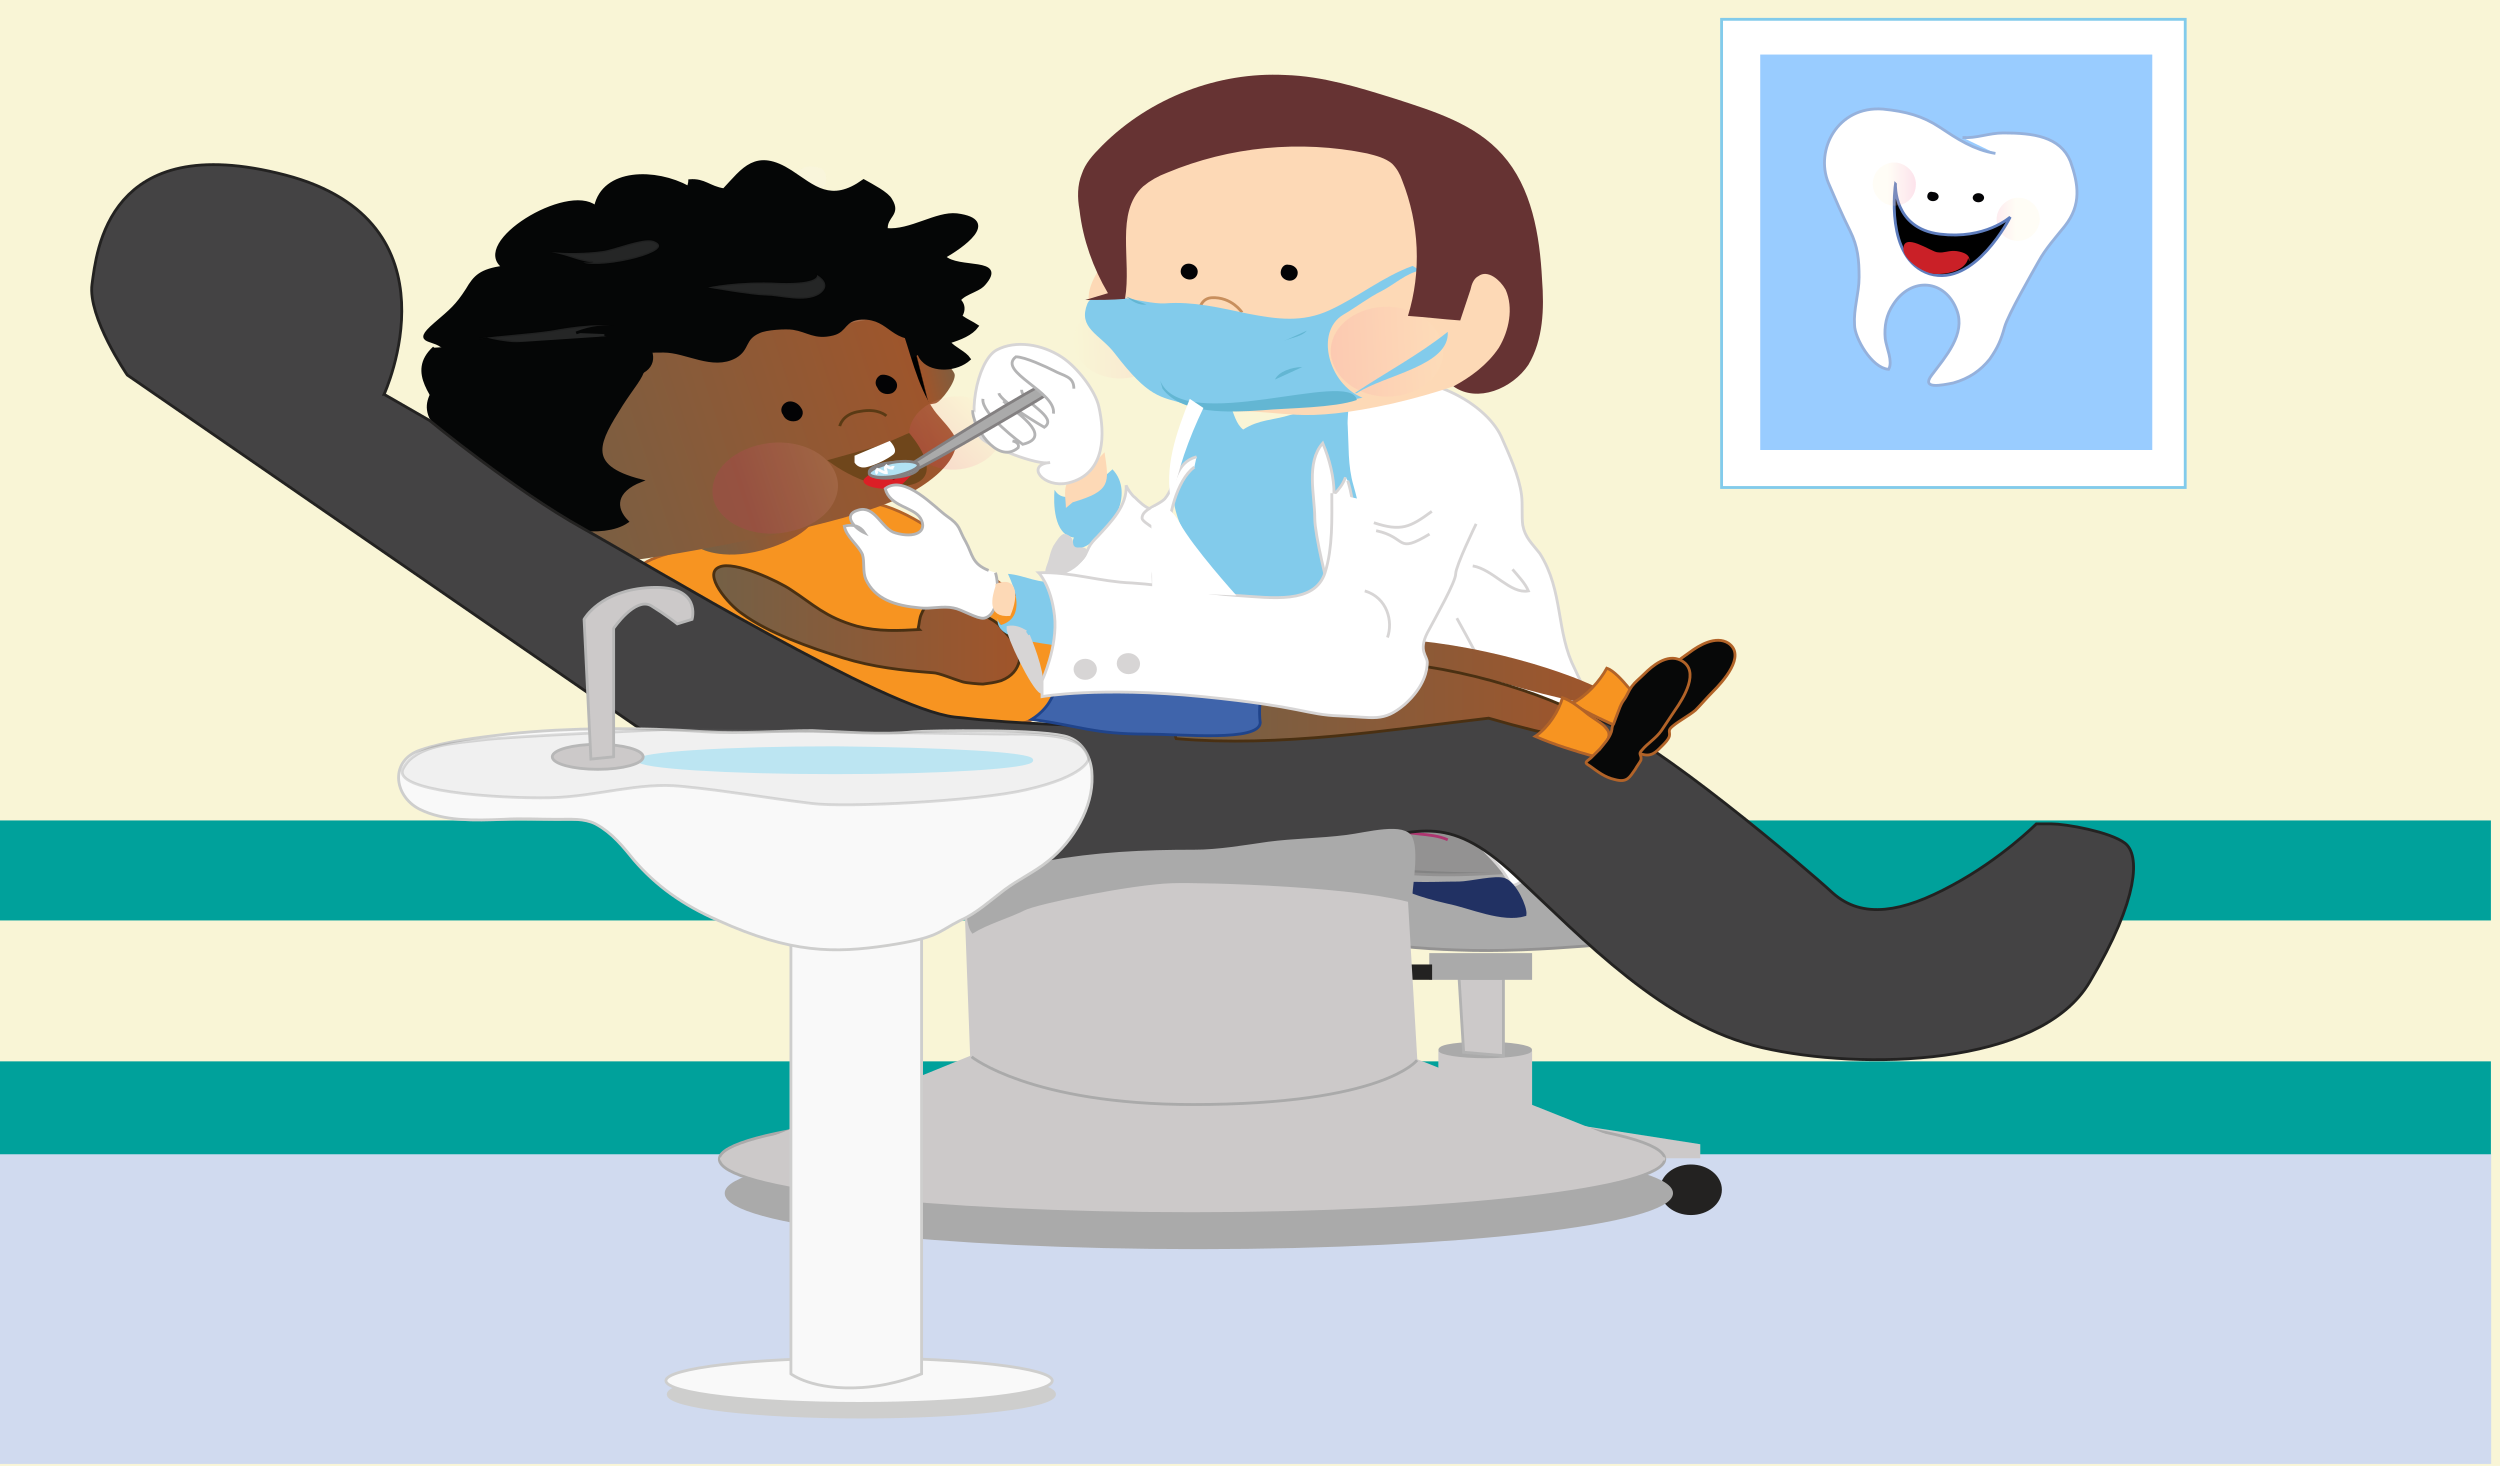 <svg xmlns="http://www.w3.org/2000/svg" viewBox="0 0 220 129"><path fill="#F9F5D6" d="M0 0h220v129H0V0z"/><path fill="#00A19B" d="M0 72.2h219.2V81H0v-8.8zm0 21.2h219.2v16.7H0V93.4z"/><path fill="#D0DAEF" stroke="#D0DAEF" stroke-width=".25" d="M219.1 128.7H0v-27h219.1v27z"/><path fill="#FFF" stroke="#82CBEB" stroke-width=".25" d="M151.5 1.7h40.8v41.2h-40.8V1.7z"/><path fill="#9CF" d="M154.9 4.8h34.5v34.8h-34.5V4.8z"/><path fill="#FFF" stroke="#95B1DC" stroke-width=".25" d="M175.6 13.5c-1.9-.3-3.4-1.3-4.9-2.3s-3-1.4-5-1.6c-4-.3-6 3.6-4.8 6.5.6 1.4 1.2 2.8 1.9 4.2.7 1.4.8 2.6.8 4.1 0 1.4-.5 2.8-.4 4.2 0 1.1 1.5 3.8 3 3.9.4-.7-.2-1.9-.3-2.7-.1-1.1.1-2.1.7-3 1.6-2.5 4.6-2.2 5.6.5.8 2.1-1 4.1-2.2 5.7-1 1.3.9.9 1.9.7 1.4-.4 2.4-1.1 3.2-2.1.7-1 1-1.7 1.3-2.8.3-1.1 2.5-4.9 3-5.8.6-1.1 1.5-2.1 2.3-3.1 1.5-1.9 1.2-3.7.5-5.7-.9-2.2-3.3-2.5-5.9-2.5-1.3 0-2.4.5-3.6.4"/><path fill="#030305" d="M169.6 17.3c0 .2.2.4.5.4s.5-.2.5-.4-.2-.4-.5-.4c-.3-.1-.5.1-.5.4zm4 .1c0 .2.2.4.5.4s.5-.2.5-.4-.2-.4-.5-.4-.5.2-.5.4z"/><linearGradient id="a" x1="-6566.901" x2="-6570.068" y1="9504.5" y2="9504.5" gradientTransform="matrix(-1.227 -.002 -.004 -1.771 -7846.048 16837.459)" gradientUnits="userSpaceOnUse"><stop offset="0" stop-color="#ec1475"/><stop offset="1" stop-color="#fff5cb"/></linearGradient><path fill="url(#a)" d="M179.5 19.3c0 1-.9 1.9-1.9 1.9-1.1 0-1.9-.8-1.9-1.9 0-1 .9-1.9 1.9-1.9 1.1 0 1.9.9 1.9 1.9z" opacity=".18"/><path stroke="#5E7DBD" stroke-width=".25" d="M166.8 16.2s-.2 3.9 3.9 4.4c4 .5 6.2-1.5 6.2-1.5s-3.1 6.2-7.1 5c-4-1.3-3-7.9-3-7.9z"/><path fill="#CA2027" d="M173.3 23c.1-.6-.5-.8-1.1-.9-.7-.1-1.1.2-1.7.1-.5 0-3.1-1.9-3-.2.1.9 1.7 2 2.7 2.1 1.1.1 2.8-.3 3-1.4"/><linearGradient id="b" x1="-8722.757" x2="-8725.924" y1="9508.199" y2="9508.199" gradientTransform="matrix(1.227 -.002 .004 -1.771 10834.763 16837.459)" gradientUnits="userSpaceOnUse"><stop offset="0" stop-color="#ec1475"/><stop offset="1" stop-color="#fff5cb"/></linearGradient><path fill="url(#b)" d="M164.8 16.2c0 1 .9 1.9 1.9 1.9 1.1 0 1.9-.8 1.9-1.9 0-1-.9-1.9-1.9-1.9s-1.9.8-1.9 1.9z" opacity=".18"/><path fill="#F79421" stroke="#B26328" stroke-width=".25" d="M72 45.3c-3.1 2.4-17.9 2.7-15.8 5.8 1.1 1.7 7.3 4.5 9.4 5.7 3.6 2.1 7.1 2.8 11 4.3 14.2 5.8 14.7 1.6 19.1-1.4 4.9-3.3-2.3-4.3-7.6-8.3-4.3-3.2-11.7-11.4-18.7-4.9"/><g stroke-width=".25"><path fill="#939292" stroke="#838383" d="M146.3 74.9c0 1.1-6.9 2-15.3 2-8.5 0-15.3-.9-15.3-2s6.9-2 15.3-2 15.3.9 15.3 2z"/><path fill="#CCC9C9" stroke="#CCC9C9" d="M126.7 98.6l-17.4 2.7v.5h17.4v-3.2zm8.7 0l14.1 2.2v1h-14.8l.7-3.2z"/><ellipse cx="113.3" cy="104.3" fill="#232221" stroke="#232221" rx="3.1" ry="2.2"/><ellipse cx="148.8" cy="104.7" fill="#232221" stroke="#232221" rx="2.6" ry="2.1"/><path fill="#232221" stroke="#232221" d="M133.1 105.2c0 1.2-1.4 2.2-3.1 2.2-1.7 0-3.1-1-3.1-2.2s1.4-2.2 3.1-2.2c1.7.1 3.1 1 3.1 2.2z"/><path fill="#CCC9C9" stroke="#CCC9C9" d="M126.7 92.6h8v9.2h-8v-9.2z"/><path fill="#AAA" stroke="#AAA" d="M134.7 92.4c0 .3-1.8.6-4 .6s-4-.3-4-.6c0-.4 1.8-.6 4-.6s4 .3 4 .6z"/><path fill="#CCC9C9" stroke="#B2B2B2" d="M128.4 86.1l.4 6.5 3.5.3v-6.8h-3.9z"/><path fill="#AAA" stroke="#AAA" d="M125.9 84h8.8v2.1h-8.8V84z"/><path fill="#232221" stroke="#232221" d="M112.2 89l5.8-4h7.9v1.1H119l-6.9 4s-1 4-3.9 2.5c-2.8-1.6-.6-1.8.5-2.7 1.2-.9 3.5-.9 3.5-.9z"/><path fill="#AAA" stroke="#939292" d="M115.6 82.1v-7.2s3.8 2.6 15 2c11.3-.6 15.6-2 15.6-2l-1 7.8s-9.9 1.2-16.9.9c-6.9-.2-12.7-1.5-12.7-1.5z"/><path fill="#AAA" stroke="#AAA" d="M130.8 101.9c0 .6-.3 1.1-.7 1.1s-.7-.5-.7-1.1V100c0-.6.3-1.1.7-1.1s.7.5.7 1.1v1.9z"/></g><path fill="#FFF" stroke="#D7D5D5" stroke-width=".25" d="M132.1 38.4c.7 1.6 1.6 3.5 1.8 5.2.1.8 0 1.8.1 2.6.2 1.1.8 1.6 1.5 2.5 2.1 3.3 1.4 6.9 3.1 10.2 1.2 2.5 2.2 5.2 3.6 7.7s3.2 4 5.1 6.2c1.2 1.3 2.5 2.7 3.6 4.1s3.4 5.8 2.1 7.5c-.9 1.1-7.4-.8-9.2-1.3-1.7-.4-1.4-4.4-3.2-4.6-1.4-.1-4.3-.2-5.4-1-1-.8-1.9 1.1-2.4.1-.7-1.5-2.3-2.7-3.3-4-2.1-2.6-4.5-5-6.4-7.6-1.7-2.4-2-5.1-3.3-7.6-1.2-2.3-3.1-4.4-3.7-6.9-.7-3-.1-6.3 0-9.3.1-2.2 2-7.4 5-8.4 4.2-1.3 9.6 1.6 11 4.6z"/><path fill="#82CBEB" d="M118.9 64.3c-2.5-.7-2.4.7-4.1 1.4-1.1.5-3.3-.2-4.6-.6.3-.9 2.5-1.8 3.4-2.7.8-.8 2.2-2.4 2.2-3.3-3.4.6-1.4-1.2-1.5-2.4-.2-1.9-2.6-1.6-4.2-2.6-3.2-2.3-5-4.9-6.3-8.1-1-2.6-.8-5.2.1-7.8.3-.8 1.6-3.8 2.8-3.9 1.8-.2 1.5 2.6 2.7 3.5 1.4-.9 2.6-.8 4.2-1.3 2.1-.6 2.7-2.4 4.5-3.1 1 .8.4 3 .5 4.1.1 1.7 0 3.5.5 5.2.9 3.1 1.2 6.7 2.7 9.7.5.9 1.2 1.4 1.8 2.2.7.9.6 1.9 1.1 2.8.9 1.8 3.1 2.9 4.4 4.5 1.9 2.3 6.9 7 6.2 9.9-1.5.3-3.7-.4-5.5-.2-2.2.2-4 .5-6.2.2-.7-.1-2.3-.3-2.9-.6-1.4-.7-.9-.5-1.1-1.7-.3-1.5-.5-3.2-1.1-4.9"/><path fill="none" stroke="#AE3670" stroke-width=".25" d="M114.9 66.6c-.4-.2-.4-.3 0-.5 1.7 0 4.7-.6 6.2-.1.2-.2.3-.5.2-.7m7.9 7.5c-1.4-.8-4.8.3-6.7 0 1.4.8 3.3.4 4.9 1.1"/><path fill="#82CBEB" d="M95 49c-.2 0-.3-.1-.5-.1-.2-.5-.2-1.1 0-1.6-1.8-.2-1.8-3.1-1.7-4.2 1.1 1.9 4.2-1 5.1-1.8 2 2.1 0 5.9-2.9 7"/><path fill="#FFF" stroke="#D7D5D5" stroke-width=".25" d="M129.6 49.8c1.8.3 3.3 2.5 4.9 2.2-.3-.7-.9-1.3-1.4-1.9m-4.9 4.3c1.1 2 2.3 4.1 3.1 6.2.8 2.1 1.7 5.3 4.3 6.4.5-1.3-.4-2.9-.7-4.2m-30.3-.6c1.6 2.2-1.1 5.9-1.6 8.2 2.6.5 3.2 3.3 6.5 1.3 2.4-1.4 3.8-3.3 4.2-5.5-.6-.2-1.4-.3-2.1-.3-.1-1.2 1.8-1.9 1.3-3.3-2.6-.3-5.3-.4-7.9-.7"/><path fill="#FFF" stroke="#D7D5D5" stroke-width=".25" d="M106.3 62.5c1.3.8 1.1 3.2 1.2 4.5.2 1.6 1.1 3.9.4 5.4"/><path fill="#213163" stroke="#213163" stroke-width=".25" d="M108.9 72.2c.6.6 1.4 1 2.3 1.4 1 .4 2.3 1.2 3.4 1.6 1 .4 2.2.2 3.3.7 1.1.4 2.6.8 3.5 1.3 2.2 1.1 3.4 1.6 6 2.2 2 .4 4.8 1.7 6.8 1.1.1-.7-.9-2.8-1.8-3.1-.7-.3-3.1.3-4 .3-2.6 0-5.6.3-8-.7-1.9-.7-2-1.3-2.5-2.7-.3-.9-.4-2.5-1.6-3-1.8-.8-2.1.8-3.7 1.1-1.2.2-3.2-.2-4.3-.5"/><path fill="#FFF" stroke="#D7D5D5" stroke-width=".25" d="M92.5 50.9c.2-.3 1-.5 1.3-.7.5-.2.9-.6 1.3-.9.4-.3.5-.7.7-1.1.2-.4.5-.7.8-1 1.2-1.3 2.6-2.7 2.5-4.5.1.3.5.9.8 1.1.3.3.9.9 1.4 1-.2.5.1 1.2.2 1.7 0 .6.2 1.2.2 1.9.1.6-.1 1.3-.2 1.9-.1.6.1 1.2-.1 1.8-.1.4-.4.3-.8.3s-.7 0-1.1-.1c-.8-.2-1.6-.3-2.3-.4-.8-.1-1.5-.3-2.2-.4-.4-.1-.7-.1-1.1-.2-.4-.1-.9 0-1.2-.4"/><path fill="#D7D5D5" stroke="#D7D5D5" stroke-width=".25" d="M93.7 47.1c-.3 0-.7.7-.9 1-.2.4-.3.8-.4 1.2s-.3.7-.3 1.1c0 .7.5.4 1 .2s1-.4 1.4-.7c.3-.2.9-.8 1-1.2.2-.7-.7-.2-1-.5-.4-.3.1-.8-.8-1.1"/><path fill="#FFF" stroke="#D7D5D5" stroke-width=".25" d="M105.3 40.2c-1.9.5-1.8 2.5-2.8 3.7-.6.6-2 .9-2 1.7 0 .4 2 1.4 2.3 1.7 0-1.7.7-5 2.3-6.2m13.5 1.2c1.3 4.2.5 9.6-1.3 11-.5-1.8-1.6-6.2-1.6-7.7 0-2-.8-4.9.7-6.6.6 1.4 1 3 1 4.5.4-.4.8-.9 1-1.5"/><path fill="#F7F6F5" d="M69.5 16.5c.2.1 2.6.2 3-.1.4-.4.2-1.5-.3-1.6-1.7-.6-2.1.6-2.3.9-.1.1-.4.8-.4.8zM78 27.6v.5c-.1 1.2-.2 4.3.1 5.5.4 1.4 1.6 3.7 2.4 3.7.8-.1-.3-1.7-.6-2.4s-.7-3.6-1-4.3" opacity=".14"/><linearGradient id="c" x1="968.681" x2="978.963" y1="973.539" y2="973.539" gradientTransform="matrix(.993 -.325 -.311 -.951 -597.686 1288.922)" gradientUnits="userSpaceOnUse"><stop offset="0" stop-color="#746046"/><stop offset=".973" stop-color="#9f552b"/><stop offset="1"/></linearGradient><path fill="url(#c)" d="M61.7 48.3s2.2 1.2 6.1-.1 4.2-3.1 4.2-3.1l-10.3 3.2z"/><path fill="#050606" stroke="#050606" stroke-width=".25" d="M78.8 29c-.7-.4-1.3-.4-1.9.1-.4 1.1-.1 2.2.7 3 6.4 1.1 4.7-5.3.4-4.7"/><linearGradient id="d" x1="-2294.19" x2="-2289.813" y1="1151.649" y2="1151.649" gradientTransform="matrix(-.894 .212 -.243 -.97 -1686.196 1635.668)" gradientUnits="userSpaceOnUse"><stop offset="0" stop-color="#746046"/><stop offset=".973" stop-color="#9f552b"/><stop offset="1"/></linearGradient><path fill="url(#d)" d="M79.6 32s1.5-1.3 2.4-.9c.8.3 1.8 1.3 2 1.8.2.6-1.2 2.5-1.7 2.6s-1.7.3-1.7.3l-1-3.8z"/><linearGradient id="e" x1="2841.214" x2="2885.92" y1="1065.043" y2="1065.043" gradientTransform="matrix(.831 -.271 -.31 -.951 -1985.722 1826.131)" gradientUnits="userSpaceOnUse"><stop offset="0" stop-color="#746046"/><stop offset=".973" stop-color="#9f552b"/></linearGradient><path fill="url(#e)" d="M73.6 21.8s5 5.3 5.7 7c.7 1.8 1.4 5.2 2.9 7.3.4.6 1.8 1.9 1.9 2.6.2.9-.5 2.6-3.5 4.4-2.9 1.7-7.6 2.8-9.6 3.3-2.7.7-16.8 3.6-19 3.1s-3.3-.1-2.9-.3c2.4-.9-1.8-1.6-2-2.8-.2-1.1-3.5-6-3.5-6 1.3-.3 7.3-4.4 11.3-7.2s6.4-8.9 10-9.9c3.7-.9 8.7-1.5 8.7-1.5z"/><linearGradient id="f" x1="3114.266" x2="3118.979" y1="744.261" y2="744.261" gradientTransform="matrix(.803 -.339 -.377 -.926 -2175.385 1794.773)" gradientUnits="userSpaceOnUse"><stop offset="0" stop-color="#746046"/><stop offset=".973" stop-color="#9f552b"/><stop offset="1"/></linearGradient><path fill="url(#f)" d="M48.7 45.9s-2.1-.3-2.5.3-.4 1.8-.1 2.4c.3.5 2.8 1.4 3.2 1.3.4-.1 1.6-.5 1.6-.5l-2.2-3.5z"/><linearGradient id="g" x1="3238.538" x2="3252.74" y1="1057.157" y2="1057.157" gradientTransform="matrix(.731 -.239 -.31 -.951 -1974.494 1822.3)" gradientUnits="userSpaceOnUse"><stop offset="0" stop-color="#ec1475"/><stop offset="1" stop-color="#fff5cb"/></linearGradient><path fill="url(#g)" d="M62.9 44.3c.9 2.1 4 3.2 6.9 2.4 2.9-.7 4.6-3 3.7-5.1s-4-3.2-6.9-2.4-4.5 3-3.7 5.1z" opacity=".13"/><path fill="#030305" d="M78.8 33.5c.3.4.1.9-.3 1.1-.5.2-1.1 0-1.3-.5-.3-.4-.1-.9.3-1.1.4-.1 1 .1 1.3.5zm-8.3 2.4c.3.4.1.9-.3 1.1-.5.2-1.1 0-1.3-.5-.3-.4-.1-.9.3-1.1.4-.2 1 0 1.3.5z"/><linearGradient id="h" x1="3354.013" x2="3363.224" y1="-905.007" y2="-905.007" gradientTransform="matrix(.43 -.731 -.667 -.652 -1963.933 1903.418)" gradientUnits="userSpaceOnUse"><stop offset="0" stop-color="#ec1475"/><stop offset="1" stop-color="#fff5cb"/></linearGradient><path fill="url(#h)" d="M86.7 35.5c1.8 1.1 2 3.1.6 4.5s-4 1.8-5.8.7c-1.8-1-2-3.1-.6-4.5s4-1.8 5.8-.7z" opacity=".13"/><path fill="#F7F6F5" d="M78.2 27.8s-6.7-1.1-9.1-.5-6 3.4-6.1 3.5.4 0 .5-.1c.2-.1 4-2.5 4.5-2.8s1-.4 1.1-.5c.1 0 .7.1 1.2.2s1.2.3 1.5.5l1.2.4c.3.1.6.1 1.4 0 .9-.2 3.8-.7 3.8-.7z" opacity=".14"/><path fill="#050606" stroke="#050606" stroke-width=".25" d="M83.6 25.9c2.5 1 .5 3.1-1.8 3.7-3.4.8-3.3-1.7-6-1.6-1.6.1-1.3 1.1-2.5 1.4-1.6.4-2.2-.3-3.5-.5-.6-.1-2.4 0-3 .3-1.4.6-.9 1.5-2.1 2.2-2 1.1-4.3-.5-6.3-.5-.8 0-2.2 0-3 .3-1.6.5-1.2 1.4-2.4 1.8-2.7 1.1-4.4-1.6-6.6-1-1.7.5-.5 1.4-1.6 1.8-1.4.6-2.4-.3-2.4-1-3.9-.1-.3 1.8 0 2.4.4.7-.6 1.4-.4 1.9.4.7 1.8.5 2.5 1-.5.7-.9 2-2.2 2.4-2.7.9-1.3-.8-1.9-1.6-.8-1-2.2-1.2-2.6-2.4-.4-1.2.3-2 .9-3.1.4-.7.9-1.9.5-2.6-.8-1.2-3.1-.4-.9-2.3 1.4-1.2 1.9-1.6 2.8-3 .7-1.2 1.2-1.7 3.2-2-2.9-2.1 5.6-7.3 8.1-5.3.7-3.3 5.3-3.3 8.2-1.7 0-.2.1-.4.1-.6 1.3-.1 1.7.6 3 .8 1.7-1.8 2.8-3.6 5.9-1.6 2 1.3 3.5 2.9 6.4.8.7.4 2.1 1.1 2.4 1.7.8 1.3-.5 1.4-.4 2.6 2.1.2 4.4-1.5 6.2-1.3 3.9.5.3 2.9-1.1 3.7 1.2 1.2 5.5.1 3.5 2.4-.6.7-2.1.8-2.4 1.8s.9 1.3 1.8 1.9c-.5.7-1.5 1.1-2.5 1.4.5.6 1.4.9 1.8 1.5-1.1 1-3.2 1.1-4.1.1-1.2-1.3 1.2-1.8.7-3.1"/><path fill="#FFF" stroke="#050606" stroke-width=".25" d="M71.9 24.2s.3.8-3.3.7c-3.7-.2-6.3.4-6.3.4s3.9.7 5.1.7c1.2 0 3.4.7 4.7-.1 1.3-.9-.2-1.7-.2-1.7zm-29.1 5.5c2.7.8 9.2.8 11.9-.6-.9-.9-4.6-.3-6.2 0-2.1.3-4.2.4-6.4.7m9.2-6.7c1.7.6 8.6-1 6.2-1.9-1-.3-3.5.8-4.5.9-1.4.2-3.1.2-4.5.1 1.4.2 2.4.8 3.7.9" opacity=".13"/><path fill="#050606" stroke="#050606" stroke-width=".25" d="M54.8 29.5c3 2.8 1.9 3-.1 6.1-2 3.2-3.4 5.4 1.7 6.7-2.3.9-2.4 2.4-1.2 3.6-2.2 1.5-6.7.4-8.6-.5-1.2-.5-1.2-1.6-2.1-2-1.3-.6-2.6.2-3.6-.7-1.5-1.4-1.1-4.4-1.7-5.8-.8-1.9-3.4-4.1-1-6.3"/><path fill="none" stroke="#5A3A14" stroke-width=".25" d="M73.9 37.5s.2-1.1 1.8-1.3c1.6-.3 2.3.4 2.3.4"/><path fill="#050606" stroke="#050606" stroke-width=".25" d="M50.7 29.3c5.6-2.2 8.8 3 5 3.7-.1-1.2-.8-2.9-2.5-3.6"/><path fill="#6F461B" d="M72.8 40.5l4.3-1.2 1.3-.5 1.6-.7s3.5 3.9 0 4.6c-3.5.8-7.2-2.2-7.2-2.2z"/><path fill="#FFF" d="M78.3 38.8s.8.8.3 1.2-1.5.9-2.3 1.1c-.8.2-1.1-.4-1.1-.4v-.6l3.1-1.3z"/><path fill="#DB1F26" d="M80.2 41.8c-.4-1.2-3-.7-4 .2-.8.6.8 1.1 2 1 1.1-.1 1.2-.4 2-1.2"/><path fill="none" stroke="#981B1E" stroke-width=".25" d="M77.5 41.3c.1.1.2.1.3.1.1.1.3.2.4.2.2.2.4.4.5.6"/><g stroke-width=".25"><path fill="#AAA" stroke="#AAA" d="M147.1 105c0 2.6-18.6 4.8-41.6 4.8s-41.6-2.1-41.6-4.8c0-2.6 18.6-4.8 41.6-4.8s41.6 2.2 41.6 4.8z"/><path fill="#CCC9C9" stroke="#AAA" d="M146.5 102c0 2.6-18.6 4.8-41.6 4.8s-41.6-2.1-41.6-4.8c0-2.6 18.6-4.8 41.6-4.8s41.6 2.1 41.6 4.8z"/><path fill="#CCC9C9" stroke="#CCC9C9" d="M84.9 77l38.5-4.1 1.2 20.4 21.9 8.7H63.4l22.1-9-.6-16z"/><path fill="#444344" stroke="#232221" d="M33.8 34.7s7-15.2-8.7-19.3-16.6 6.8-17 9.6c-.4 2.9 3.1 8 3.1 8l54.5 37.6s3.1 4.7 12.2 6.1c9.2 1.4 34.5-1.4 40.6-2.4s8.7-3 14.8 2.7c6.1 5.7 13.1 13.2 21.8 15.2s24.4 1.7 28.8-5.8c4.4-7.4 4.4-11.2 3.1-12.2-1.3-1-5.2-1.7-6.5-1.7h-1.3s-3.1 3.1-7.4 5.4c-4.4 2.4-7.9 3-10.5.7-2.6-2.4-15.7-13.5-20.5-15.2s-9.2-2.7-17.5-2-11.8 3-20.1 2.7c-8.3-.3-13.1-.3-19.2-1S57.4 49.9 51.3 46.5 37.8 37 37.8 37l-4-2.3z"/><path fill="#AAA" stroke="#AAA" d="M124.8 79.5c-4.6-1.6-18.9-2-21.7-1.9-3.4.1-11.8 1.8-13 2.4-1.4.7-3.2 1.2-4.5 2-.6-.8-.6-3.7.1-4.6.6-.7 5-1.3 6.3-1.5 4.4-.8 8.6-1 13.1-1 2.1 0 4.4-.4 6.5-.7 2.3-.3 4.5-.3 6.9-.6 1.7-.2 5.2-1.2 5.7.2.6 1.4-.2 5.2 0 5.1"/><path fill="none" stroke="#AAA" d="M85.5 93s5.2 4.2 19.5 4.2c16.8 0 19.7-3.9 19.7-3.9"/></g><path fill="#FDD9B6" d="M134.9 21.9s.8 7.1 0 8.3-4.6 3.5-12.3 5.3c-4 .9-6.6 1.1-8.5 1s-3.2-.3-4.6-.3c-2.9.1-7.4-2.4-9.4-3.6-2-1.1-3.7-3.8-4.2-5.7-.6-1.9 1.6-4.2 2-4.7s.5-7.7.7-8.9c.7-3.8 10.8-4.5 15.6-4.7 4.9-.2 16.8 4.9 17.6 5.9.8 1.1 3.1 7.4 3.1 7.4z"/><linearGradient id="i" x1="492.611" x2="500.747" y1="151.674" y2="151.674" gradientTransform="matrix(-.999 .046 -.046 -.999 601.641 158.925)" gradientUnits="userSpaceOnUse"><stop offset="0" stop-color="#ec1475"/><stop offset="1" stop-color="#fff5cb"/></linearGradient><path fill="url(#i)" d="M94.5 30.2c.1 1.8 2 3.2 4.3 3.1 2.2-.1 4-1.6 3.9-3.4s-2-3.2-4.3-3.1c-2.3 0-4.1 1.6-3.9 3.4z" opacity=".08"/><path fill="#030305" d="M103.9 23.9c0 .4.4.7.8.7s.7-.3.7-.7c0-.4-.4-.7-.8-.7s-.7.3-.7.7zm8.8.1c0 .4.4.7.8.7s.7-.3.7-.7c0-.4-.4-.7-.8-.7-.4-.1-.7.3-.7.7z"/><linearGradient id="j" x1="478.093" x2="468.266" y1="149.704" y2="149.704" gradientTransform="matrix(-.999 .046 -.046 -.999 601.641 158.925)" gradientUnits="userSpaceOnUse"><stop offset="0" stop-color="#ec1475"/><stop offset="1" stop-color="#fff5cb"/></linearGradient><path fill="url(#j)" d="M127 30.8c.1 2.2-2 4-4.7 4.1s-5-1.6-5.2-3.8c-.1-2.2 2-4 4.7-4.1 2.8-.1 5.1 1.7 5.2 3.8z" opacity=".08"/><path fill="none" stroke="#C88F5D" stroke-width=".25" d="M109.3 27.5s-.9-1.4-2.7-1.3c-1.1.1-1.1 1.4-1.1 1.4"/><path fill="#FDD9B6" d="M93.8 44.7c0-.8-.3-1.8.3-2.5.3-.4.9-.4 1.4-.8.6-.4 1.3-1.2 1.7-1.6.4 2.7.6 3.4-2.8 4.4"/><path fill="#FFF" stroke="#D7D5D5" stroke-width=".25" d="M87.7 30.8c-1.8 1-2.7 6.4-1.3 7.8.7.7 4.9 2.4 6 2.1-2.2.2-.6 2.3 1.6 1.8 3.4-.8 3.2-4.5 2.7-6.7-.3-1.4-1.9-3.5-3.3-4.4-1.7-1.1-4-1.5-5.7-.6z"/><path fill="#FFF" stroke="#B4B4B5" stroke-width=".25" d="M89.9 34.3c0 1.1 3.3 2.4 2 3.3 0 0-3.8-2.2-4-3m.4.7c.8.8 4.6 3.1 1.7 3.8 0 0-3.7-2.7-3.5-4m2.6 3.7c.4.1.6.3.5.6-1.9 1.6-4.1-2.1-4-3.3"/><path fill="#82CBEB" d="M125 23.8c-1.2.2-2.4 1.3-3.4 1.8-1.2.6-2.2 1.4-3.4 2.1-2.5 1.5-1.3 6.1 1.7 7.3-2.3.5-4.5.6-8.3 1-2.4.2-5.1.2-7.1-.4-2.5-.7-3.4-.6-6.4-4.5-1.3-1.7-3.3-2.2-2.4-4.4.7-1.5 4.9.1 6.8 0 2.5-.2 4.9.4 7.3.9 2.6.5 4.8.8 7.2-.3 2.6-1.2 4.6-2.9 7.3-3.9"/><path fill="#63B6D3" d="M99.1 26.1c.5.4 1.1.8 1.8.7M113 30c.7-.3 1.6-.4 2-.9m-2.8 4.3c.3-.7 1.5-1.1 2.4-1.1"/><path fill="#82CBEB" d="M119.2 34.6c2.7-1.8 5.7-3.4 8.2-5.4.2 3-5.6 3.8-8 5.4"/><path fill="#63B6D3" d="M102.1 33.5c2 4.9 16.8-1.1 17.3 1.7-2 .7-6 .7-8.3.9-2.9.2-7.1.4-8.8-1.9"/><g stroke-width=".25"><path fill="#CECECD" stroke="#CECECD" d="M92.8 122.7c0 1.1-7.6 2-17 2s-17-.9-17-2 7.6-1.9 17-1.9 17 .8 17 1.9z"/><path fill="#F9F9F9" stroke="#CECECD" d="M92.6 121.5c0 1.1-7.6 2-17 2s-17-.9-17-2 7.6-2 17-2 17 .9 17 2z"/><path fill="#F9F9F9" stroke="#CECECD" d="M69.6 82.1v38.8s1.9 1.5 6.3 1.2c2.9-.2 5.2-1.2 5.2-1.2V81.6l-11.5.5z"/><path fill="#F9F9F9" stroke="#CECECD" d="M92.2 75.8c-1.1.9-2.6 1.6-3.8 2.5-1.2.9-2.5 2.1-3.9 2.7-2 1-1.8 1.5-6.4 2.2-4.7.7-8.5.7-14.9-2.2-3.2-1.4-5.5-3.1-7.4-5.3-.9-1.1-1.9-2.4-3.4-3.2-1-.5-2.2-.4-3.4-.4-1.6 0-3.1-.1-4.7 0-2.5.1-5.2.2-7.4-.9-2.3-1.2-2.6-4.3.1-5.2 2.3-.8 5.2-1.1 7.6-1.4 5.6-.6 11.8-.6 17.5-.2 3.1.2 6.3-.1 9.4-.1 2.8.1 6.1.4 8.9.1 1.1-.1 11.8-.3 13.7.5 1.5.6 2 2.2 2 3.4.1 2.7-1.6 5.7-3.9 7.5z"/><path fill="#CECECD" stroke="#606060" d="M35.5 67.6c-1.2 2 8.1 2.7 13 2.6 4-.1 7.7-1.4 11.5-1 4.1.4 7.3 1 11.4 1.5 2.9.4 14.7-.2 18.9-1.2 5.3-1.2 5.5-2.7 5.5-2.7s.2-1.3-2.4-1.9c-2-.4-5-.3-5-.3l-29.8-.4s-13.7.6-16 .9c-2.4.3-6 .4-7.1 2.5z" opacity=".21"/><path fill="#BCE5F2" stroke="#BCE5F2" d="M90.8 66.9c0 .6-7.7 1.1-17.3 1.1s-17.3-.5-17.3-1.1 7.7-1.1 17.3-1.1c9.5.1 17.3.5 17.3 1.1z"/><ellipse cx="52.6" cy="66.6" fill="#CCC9C9" stroke="#B7B7B7" rx="4" ry="1.1"/><path fill="#CCC9C9" stroke="#B7B7B7" d="M54 66.6V55.3s1.9-2.8 3.3-2c1.3.8 2.3 1.6 2.3 1.6l1.3-.4s.9-3-3.6-2.8-5.9 2.8-5.9 2.8l.6 12.3 2-.2z"/></g><linearGradient id="k" x1="104.278" x2="142.366" y1="69.368" y2="69.368" gradientTransform="matrix(1 0 0 -1 0 129)" gradientUnits="userSpaceOnUse"><stop offset="0" stop-color="#746046"/><stop offset=".973" stop-color="#9f552b"/></linearGradient><path fill="url(#k)" d="M104.5 60.1c4-.7 8.9-3.6 13.9-3.9 16.6-.9 36.7 10.5 13.5 3.8-8.6 1-18.4 3.7-27.5 3-.3-.7.3-1.5.5-2.2"/><linearGradient id="l" x1="62.745" x2="89.617" y1="74.008" y2="74.008" gradientTransform="matrix(1 0 0 -1 0 129)" gradientUnits="userSpaceOnUse"><stop offset="0" stop-color="#746046"/><stop offset=".973" stop-color="#9f552b"/></linearGradient><path fill="url(#l)" stroke="#4A3012" stroke-width=".25" d="M88 55.1c-.2-.3-.9-.7-1.3-.9-.3-.1-.7-.3-1-.4l-1.2-.6c-.3-.1-.9-.2-1.1-.4-.1-.1 0-.3-.1-.4 0-.1-.1-.3-.2-.4-.2-.2-.5-.5-.9-.6-1.3-.2-1 .7-.7 1.2.2.5-.2.9-.4 1.4-.2.4-.2.9-.3 1.3l.1.1c-1.8.1-3.6.2-5.5-.3-2.8-.8-3.8-1.9-5.8-3.2-1-.7-5-2.6-6.3-2-1.5.6.8 3.3 2 4.1 2.3 1.7 6 3 8.9 3.9 2.6.8 5.2 1.1 7.9 1.3.5 0 1.9.6 2.6.8.3.1 1.5.2 1.8.2.7-.1.9-.1 1.6-.3 1-.4 1.4-1 1.6-1.7.1-1.3-.8-2-1.7-3.1z"/><path fill="#82CBEB" d="M93.1 51.1c-1.6.4-2.9-.5-4.4-.6.6 1.3 1.6 3.8-.6 4.5-.2-.2-.3-.4-.3-.6-.3 2 3.8 2.1 5.6 2.5.5-1.7-.7-3.3-.5-5"/><path fill="#FFF" stroke="#B4B4B5" stroke-width=".25" d="M87.6 50.4c.3.9.4 3.7-1 4-.6.1-2-.8-2.7-.9-.9-.2-2 .1-2.9 0-2.3-.2-4-.8-4.8-2.5-.3-.7-.1-1.5-.3-2.2-.4-.9-1.4-1.5-1.6-2.5.8-.2 1.4 0 1.8.6-.9-.4-2-1.6-.6-2 1.5-.5 2.1 1.7 3.3 2 1.7.5 2.9-.1 2.2-1.3-.6-1-2.7-1-3.1-2.6 1.7-1.3 4.4 1.7 5.4 2.4 1.3.9 1 1.1 1.7 2.3.6 1.1.5 1.9 2 2.5"/><path fill="#FDD9B6" d="M87.6 51.4c1.9-.8 2.1 1 1.3 2.8-2.1.2-1.6-1.7-1.3-2.6"/><g stroke="#B26328" stroke-width=".25"><path fill="#F79421" d="M143.3 60.5c.9.8 1.2.9 1.4 1.6.3.8-.9 1.7-1.5 2.2-1.7-.7-3.4-1.5-4.9-2.4 1.3-.6 2.5-2 3.1-3.1.6.2 1.4 1.1 1.9 1.7"/><path fill="#070808" d="M143.7 63.5c-.3.2-.6.5-1 .6-.6.3-.7.3-.3.7.6.6 1.1 1.1 1.9 1.5 1 .4 1.4-.1 2-.7.2-.2.5-.5.6-.8.1-.4-.2-.5.3-.9.6-.5 1.4-.9 2-1.4.5-.5 1-1.1 1.5-1.6.9-.9 3-3.2 1.4-4.3-1.1-.7-2.6.2-3.4.8-.4.3-.9.6-1.3 1s-.6.8-.9 1.1c-.4.4-.6.8-.9 1.2-.2.2-.3.5-.5.7-.2.3-.2.4-.3.7-.2.7-.6 1.1-1.1 1.4z"/></g><linearGradient id="m" x1="103.418" x2="141.506" y1="67.315" y2="67.315" gradientTransform="matrix(1 0 0 -1 0 129)" gradientUnits="userSpaceOnUse"><stop offset="0" stop-color="#746046"/><stop offset=".973" stop-color="#9f552b"/></linearGradient><path fill="url(#m)" stroke="#4A3012" stroke-width=".25" d="M103.6 62.1c4-.7 8.9-3.6 13.9-3.9 16.6-.9 36.7 11.7 13.5 5-8.6 1-18.4 2.6-27.5 1.8-.3-.7.3-1.5.6-2.2"/><g stroke="#B26328" stroke-width=".25"><path fill="#F79421" d="M139.8 62.9c1 .7 1.3.8 1.7 1.4.4.7-.6 1.7-1.1 2.3-1.8-.5-3.7-1.1-5.3-1.8 1.2-.8 2.1-2.3 2.4-3.4.7.2 1.7 1 2.3 1.5"/><path fill="#070808" d="M140.8 65.9l-.8.8c-.5.4-.6.4-.1.7.7.5 1.3 1 2.2 1.2 1.1.3 1.3-.2 1.8-.9.1-.2.4-.6.5-.8.1-.5-.3-.5.1-.9.5-.6 1.2-1 1.7-1.7l1.2-1.8c.7-1 2.3-3.5.5-4.4-1.2-.6-2.5.5-3.2 1.2-.4.4-.8.7-1.1 1.1-.3.4-.4.8-.7 1.2s-.4.8-.6 1.3c-.1.3-.2.5-.3.8-.2.3-.1.4-.2.7-.2.6-.6 1-1 1.5z"/></g><path fill="#3F64AB" stroke="#20448B" stroke-width=".25" d="M94 55c2 2.4 12.9-2.4 16.7.4 2.7 2-.3 4.2.2 8.2-.1 1.7-6.9 1-10 1-4.7 0-5.8-.7-10.1-1.3 2.8-1.8 2.2-4.4 3.2-8.3"/><g stroke="#D7D5D5" stroke-width=".25"><path fill="#D7D5D5" d="M90.5 55.9c.5 1.2 1.5 3.8 1.1 5-.7-.3-3-5-2.9-5.7.6-.1 1.1.1 1.6.4"/><path fill="#FFF" d="M117.2 43.4c0 2.2.1 4.8-.6 7-.9 2.8-4.7 2.2-7.8 2-3.1-.2-6-.9-9.2-1.1-2.8-.1-5.3-1-8.2-.9 0 0 1.1 1.1 1.4 3.8s-1.1 5.7-1.1 5.7v1.4s5-.9 14.1 0c9 .9 9.1 1.6 12.1 1.7 3 .1 3.8.6 5.7-1 1.8-1.6 2-3.1 2-3.7 0-.6-.8-1 0-2.6.8-1.5 2.5-4.5 2.5-5.2s1.8-4.4 1.8-4.4"/><ellipse cx="95.5" cy="58.9" fill="#D7D5D5" rx=".9" ry=".8"/><path fill="#D7D5D5" d="M100.2 58.4c0 .5-.4.8-.9.8s-.9-.4-.9-.8c0-.5.4-.8.9-.8s.9.4.9.8z"/><path fill="#FFF" d="M120.9 46c2.4.8 3.2.4 5.1-1m-5.9 7c2 .6 2.5 2.7 2 4.1m-1-9.4c2.8.6 1.7 2.1 4.7.3"/></g><g stroke-width=".25"><path fill="#AAA" stroke="#838081" d="M80.4 40.7s11.1-7.1 12.2-7.2c1-.1 1.3-.2.9.3s-12.7 7.6-12.9 7.5c-.2-.1-.2-.2-.3-.2-.2-.1.1-.4.1-.4z"/><path fill="#AAA" stroke="#838081" d="M80.8 41.1c.1.4-.8.8-2 .9-1.2.2-2.2 0-2.3-.4-.1-.4.8-.8 2-.9 1.2-.1 2.2 0 2.3.4z"/><path fill="#B1E1F3" stroke="#838081" d="M80.8 40.9c.1.3-.8.7-2 1-1.2.2-2.2.1-2.3-.2-.1-.3.8-.7 2-1 1.1-.2 2.2-.1 2.3.2z"/><path fill="none" stroke="#FCFDFF" d="M77.2 41.7c-.1-.1-.1-.3 0-.4.3.1.5.3.8.3 0-.2-.2-.4 0-.6.1.1.3.2.5.2 0-.1.1-.1.1-.2"/></g><path fill="#FFF" stroke="#B4B4B5" stroke-width=".25" d="M94.5 34.2c0-1.1-.9-1.1-1.8-1.6-.6-.3-2.5-1.2-3.3-1.2-1.7 1.3 3.6 3.1 3.3 5"/><path fill="#FFF" d="M101.4 52.1l7.4.3s-3.8-4.2-5-6.4-2.5-1.2-2.5-1.2l.1 7.3zm4.5-16.2c-1.3 2.7-2.3 5.5-2.8 8.4-.7-3.1.4-6.2 1.6-9.2"/><path fill="#633" d="M95.2 15.3c-.4 1-.4 2.1-.2 3.2.3 2.6 1.2 5.1 2.5 7.3-.7.2-1.3.4-2 .6 1.2 0 2.3 0 3.5-.1.6-3.4-.9-7.6 1.6-9.9.6-.5 1.3-.9 2.1-1.2 5.5-2.3 11.7-2.9 17.6-1.7.8.2 1.6.4 2.2.9.4.4.7.9.9 1.5 1.5 3.8 1.7 8 .5 11.9 1.5.1 3.1.3 4.6.4l.9-2.7c.1-.5.3-1 .7-1.2.8-.6 1.9.3 2.4 1.2.7 1.6.3 3.6-.6 5.1-1 1.5-2.5 2.6-4 3.4 2.1 1.5 5.2.2 6.6-1.9 1.3-2.2 1.4-4.9 1.2-7.5-.2-3.9-.9-8.1-3.5-11-2.4-2.7-6-3.8-9.4-4.9-3.2-1-6.4-2-9.7-2.1-5.9-.3-11.9 2-16.1 6.2-.9.9-1.5 1.6-1.8 2.5z"/></svg>
